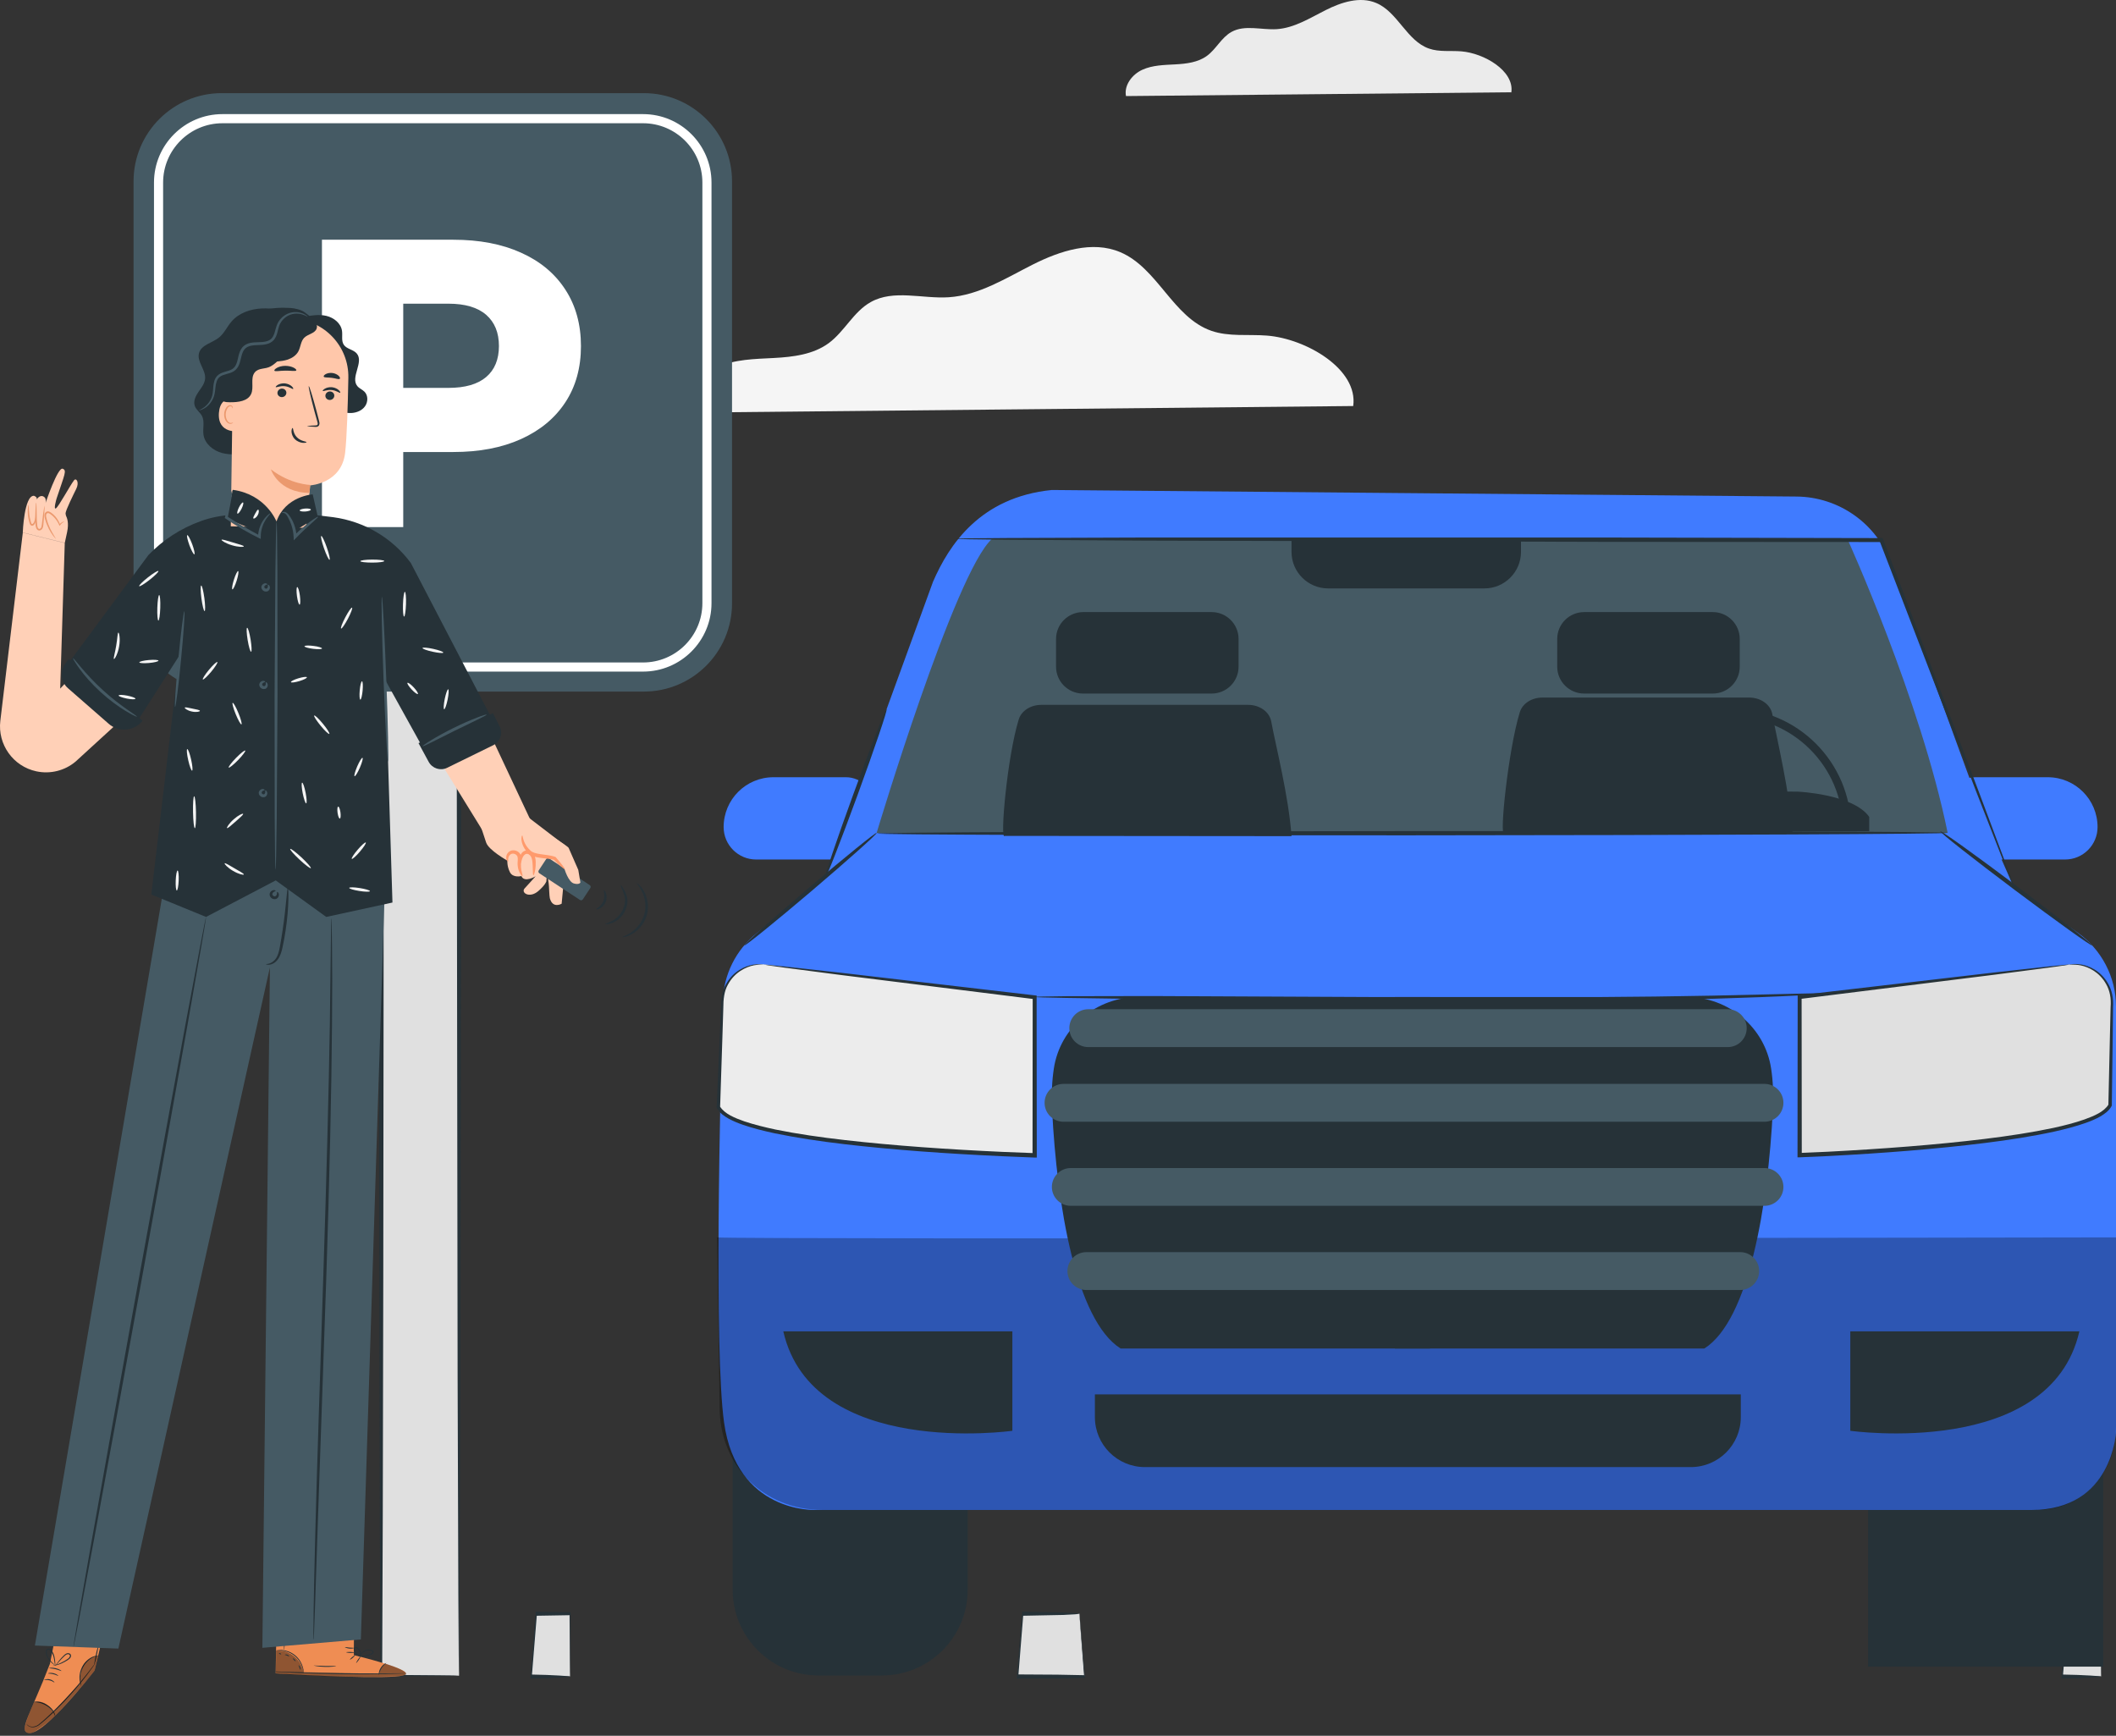 <svg width="345" height="283" viewBox="0 0 345 283" fill="none" xmlns="http://www.w3.org/2000/svg">
<rect x="0" y="0" width="345" height="283" fill="#333333" stroke="none"/>
<path d="M246.417 15.032C246.893 11.536 241.969 8.671 238.263 8.372C236.492 8.228 234.667 8.505 232.985 7.918C229.356 6.657 227.907 1.967 224.377 0.484C221.733 -0.633 218.69 0.362 216.124 1.657C213.557 2.951 211.023 4.566 208.158 4.754C205.668 4.909 202.957 3.991 200.778 5.208C199.151 6.115 198.3 7.985 196.806 9.091C195.345 10.175 193.431 10.397 191.617 10.496C189.802 10.596 187.922 10.618 186.262 11.37C184.602 12.122 183.241 13.881 183.584 15.663L246.417 15.043V15.032Z" fill="#EBEBEB"/>
<path d="M220.633 66.199C221.463 60.181 212.966 55.225 206.582 54.716C203.539 54.472 200.375 54.937 197.487 53.93C191.236 51.751 188.747 43.675 182.639 41.108C178.081 39.183 172.837 40.898 168.411 43.122C163.997 45.346 159.626 48.144 154.681 48.465C150.388 48.742 145.719 47.149 141.968 49.251C139.169 50.811 137.698 54.041 135.12 55.944C132.597 57.802 129.3 58.201 126.169 58.367C123.038 58.532 119.796 58.566 116.942 59.871C114.087 61.177 111.73 64.197 112.317 67.272L220.622 66.199H220.633Z" fill="#F5F5F5"/>
<path d="M92.939 273.323H86.609L87.438 263.089H92.939V273.323Z" fill="#E0E0E0"/>
<path d="M92.939 273.323C92.939 273.323 92.927 273.044 92.923 272.566L92.903 270.496L92.863 263.089L92.939 263.341C91.457 263.368 89.541 263.394 87.438 263.434L87.537 263.182L87.414 264.695C87.163 267.761 86.924 270.708 86.701 273.429L86.605 273.017C88.421 273.044 89.991 273.11 91.114 273.177C91.656 273.217 92.098 273.243 92.441 273.27C92.751 273.296 92.927 273.323 92.935 273.349C92.943 273.376 92.783 273.402 92.484 273.429C92.15 273.455 91.712 273.482 91.182 273.522C90.063 273.588 88.465 273.655 86.605 273.681H86.478L86.51 273.27L87.211 264.536L87.334 263.023L87.354 262.771H87.434C89.537 262.81 91.453 262.837 92.935 262.863H93.014V263.116C93.002 266.328 92.986 268.929 92.971 270.681L92.951 272.686C92.947 273.137 92.939 273.362 92.935 273.349L92.939 273.323Z" fill="#263238"/>
<path d="M342.57 273.323H336.241L337.069 263.089H342.57V273.323Z" fill="#E0E0E0"/>
<path d="M342.57 273.323C342.57 273.323 342.558 273.044 342.554 272.566C342.55 272.009 342.543 271.318 342.535 270.496C342.523 268.624 342.511 266.129 342.495 263.089L342.57 263.341C341.089 263.368 339.173 263.394 337.069 263.434L337.169 263.182C337.129 263.66 337.089 264.177 337.046 264.695C336.795 267.761 336.556 270.708 336.333 273.429L336.237 273.017C338.053 273.044 339.623 273.11 340.746 273.177C341.288 273.217 341.73 273.243 342.072 273.27C342.383 273.296 342.558 273.323 342.566 273.349C342.574 273.376 342.415 273.402 342.116 273.429C341.782 273.455 341.344 273.482 340.814 273.522C339.694 273.588 338.097 273.655 336.237 273.681H336.109L336.141 273.27C336.36 270.549 336.595 267.602 336.842 264.536C336.886 264.018 336.926 263.501 336.966 263.023L336.986 262.771H337.065C339.169 262.81 341.085 262.837 342.566 262.863H342.646V263.116C342.634 266.328 342.618 268.929 342.602 270.681C342.594 271.478 342.586 272.141 342.582 272.686C342.578 273.137 342.57 273.362 342.566 273.349L342.57 273.323Z" fill="#263238"/>
<path d="M175.995 263.089H172.239H170.494H166.738L165.909 273.323H170.494H172.239H176.824L175.995 263.089Z" fill="#E0E0E0"/>
<path d="M175.995 263.089C175.995 263.089 176.023 263.288 176.063 263.739C176.111 264.257 176.166 264.907 176.242 265.717C176.402 267.562 176.617 270.111 176.891 273.283L176.915 273.562H176.828C174.438 273.641 170.801 273.681 166.742 273.681C166.463 273.681 166.184 273.681 165.913 273.681H165.778L165.814 273.243C166.105 269.673 166.383 266.222 166.646 263.009L166.666 262.771H166.742C169.423 262.824 171.733 262.863 173.402 262.903C174.207 262.943 174.856 262.983 175.33 263.009C175.537 263.036 175.7 263.049 175.836 263.063C175.951 263.076 176.007 263.089 176.003 263.102C176.003 263.116 175.935 263.129 175.816 263.142L175.298 263.195C174.828 263.222 174.183 263.262 173.382 263.301C171.721 263.328 169.419 263.381 166.746 263.434L166.842 263.195C166.583 266.421 166.304 269.858 166.017 273.442L165.917 273.004C166.192 273.004 166.467 273.004 166.746 273.004C170.809 273.004 174.446 273.057 176.832 273.124L176.768 273.402C176.529 270.257 176.334 267.721 176.194 265.89C176.135 265.054 176.083 264.377 176.047 263.846C176.015 263.381 175.999 263.116 176.003 263.102L175.995 263.089Z" fill="#263238"/>
<path d="M142.424 140.134H123.276C120.363 140.134 117.984 137.769 117.984 134.843C117.984 130.354 121.619 126.719 126.108 126.719H137.921C140.406 126.719 142.424 128.737 142.424 131.222V140.134Z" fill="#407BFF"/>
<path d="M317.553 140.134H336.702C339.615 140.134 341.993 137.769 341.993 134.843C341.993 130.354 338.359 126.719 333.869 126.719H322.057C319.571 126.719 317.553 128.737 317.553 131.222V140.134Z" fill="#407BFF"/>
<path d="M143.778 221.837H133.454C125.722 221.837 119.454 228.105 119.454 235.837V259.171C119.454 266.903 125.722 273.171 133.454 273.171H143.778C151.51 273.171 157.778 266.903 157.778 259.171V235.837C157.778 228.105 151.51 221.837 143.778 221.837Z" fill="#263238"/>
<path d="M342.902 220.396H304.578V271.73H342.902V220.396Z" fill="#263238"/>
<path d="M123.356 152.172L134.5 143.234L152.125 94.839C154.744 88.813 159.822 81.064 171.488 79.888L292.926 80.957C299.808 81.023 305.941 85.339 308.307 91.806L324.088 135.017L328.417 144.837L338.706 152.026C342.648 154.791 345 159.294 345 164.118V233.436C345 233.436 344.492 246.183 331.237 246.183H132.843C132.843 246.183 120.095 246.691 118.051 231.9C116.434 220.168 117.383 179.536 117.85 163.249C117.971 158.92 119.988 154.871 123.356 152.172Z" fill="#407BFF"/>
<g opacity="0.3">
<path d="M116.901 201.743C118.425 202.117 345 201.743 345 201.743V232.634C345 240.156 339.615 246.182 332.092 246.182H134.126C124.451 246.182 117.222 238.941 117.329 229.2L116.915 201.743H116.901Z" fill="black"/>
</g>
<path d="M124.759 157.25L168.722 162.568V188.342C168.722 188.342 120.069 186.965 117.156 180.498L117.81 163.182C117.944 159.548 121.151 156.809 124.759 157.25Z" fill="#ECECEC"/>
<path d="M124.759 157.25C124.759 157.25 124.077 157.156 122.848 157.397C121.672 157.651 119.788 158.452 118.665 160.563C118.077 161.606 117.931 162.888 117.931 164.345C117.89 165.801 117.837 167.378 117.784 169.061C117.677 172.442 117.543 176.29 117.409 180.512L117.383 180.392C118.131 181.607 119.801 182.276 121.351 182.823C122.955 183.358 124.679 183.785 126.442 184.16C129.997 184.881 133.805 185.429 137.801 185.883C145.778 186.792 154.464 187.393 163.537 187.807C165.274 187.874 166.998 187.941 168.708 188.008L168.347 188.355C168.347 179.189 168.374 170.491 168.374 162.581L168.655 162.902C155.72 161.285 144.749 159.922 136.959 158.947C133.124 158.452 130.09 158.051 127.939 157.771C126.937 157.624 126.135 157.517 125.547 157.437C125.013 157.357 124.732 157.303 124.732 157.29C124.732 157.277 125.013 157.29 125.561 157.343C126.148 157.397 126.95 157.477 127.966 157.584C130.117 157.824 133.164 158.158 136.999 158.586C144.803 159.494 155.773 160.777 168.735 162.287L169.015 162.314V162.594C169.015 170.504 169.029 179.202 169.042 188.368V188.729H168.681C166.971 188.649 165.247 188.582 163.497 188.515C154.41 188.101 145.711 187.486 137.707 186.551C133.712 186.084 129.89 185.509 126.309 184.774C124.518 184.387 122.794 183.959 121.151 183.398C120.336 183.117 119.534 182.783 118.786 182.382C118.051 181.955 117.316 181.474 116.875 180.645L116.848 180.592V180.525C117.035 176.303 117.196 172.468 117.343 169.075C117.423 167.391 117.49 165.814 117.556 164.358C117.556 162.928 117.743 161.499 118.385 160.443C119.587 158.252 121.578 157.49 122.794 157.276C124.064 157.089 124.732 157.276 124.732 157.276L124.759 157.25Z" fill="#263238"/>
<path d="M337.397 157.25L293.434 162.567V188.341C293.434 188.341 341.138 186.658 344.051 180.191L344.345 163.195C344.212 159.561 341.005 156.822 337.397 157.263V157.25Z" fill="#E0E0E0"/>
<path d="M337.397 157.25C337.397 157.25 338.052 157.063 339.308 157.25C340.51 157.45 342.475 158.198 343.704 160.349C344.319 161.378 344.626 162.795 344.519 164.211C344.506 165.654 344.492 167.204 344.466 168.874C344.425 172.228 344.372 176.022 344.319 180.204V180.271L344.292 180.311C343.864 181.126 343.129 181.621 342.408 182.048C341.673 182.462 340.884 182.783 340.069 183.077C338.439 183.652 336.729 184.093 334.951 184.493C331.397 185.268 327.602 185.856 323.633 186.351C315.696 187.339 307.037 188.021 298.004 188.488C296.467 188.555 294.944 188.622 293.434 188.689H293.073V188.341C293.073 179.189 293.1 170.491 293.1 162.567V162.287L293.381 162.26C306.316 160.75 317.3 159.468 325.103 158.559C328.938 158.131 331.998 157.797 334.15 157.557C335.165 157.45 335.954 157.37 336.555 157.316C337.103 157.263 337.383 157.25 337.383 157.263C337.383 157.276 337.103 157.33 336.568 157.41C335.98 157.49 335.192 157.61 334.176 157.744C332.038 158.025 328.978 158.425 325.157 158.92C317.366 159.895 306.396 161.258 293.461 162.875L293.741 162.554C293.741 170.477 293.755 179.176 293.768 188.328L293.407 187.981C294.917 187.914 296.441 187.847 297.964 187.78C306.984 187.313 315.629 186.658 323.54 185.696C327.495 185.215 331.277 184.64 334.804 183.892C336.568 183.505 338.265 183.077 339.855 182.516C341.392 181.955 343.049 181.287 343.784 180.071L343.757 180.178C343.851 175.996 343.931 172.214 344.011 168.861C344.051 167.19 344.091 165.641 344.118 164.198C344.238 162.755 343.985 161.499 343.41 160.483C342.287 158.425 340.417 157.637 339.254 157.397C338.038 157.169 337.37 157.303 337.37 157.25H337.397Z" fill="#263238"/>
<path d="M185.598 162.554C178.77 162.554 172.837 167.471 171.822 174.219C171.528 176.143 171.407 178.374 171.541 180.966C172.316 196.372 175.389 215.238 182.712 219.861H233.169V162.554H185.598Z" fill="#263238"/>
<path d="M274.994 162.554C281.822 162.554 287.755 167.471 288.771 174.219C289.065 176.143 289.185 178.374 289.051 180.966C288.276 196.372 285.203 215.238 277.88 219.861H227.423V162.554H274.994Z" fill="#263238"/>
<path d="M287.688 182.89H173.398C171.701 182.89 170.312 181.514 170.312 179.804C170.312 178.107 171.688 176.717 173.398 176.717H287.688C289.385 176.717 290.775 178.093 290.775 179.804C290.775 181.501 289.399 182.89 287.688 182.89Z" fill="#455A64"/>
<path d="M281.702 170.718H177.434C175.737 170.718 174.347 169.342 174.347 167.631C174.347 165.934 175.724 164.545 177.434 164.545H281.702C283.399 164.545 284.789 165.921 284.789 167.631C284.789 169.328 283.412 170.718 281.702 170.718Z" fill="#455A64"/>
<path d="M287.688 190.439H174.588C172.883 190.439 171.501 191.818 171.501 193.519C171.501 195.22 172.883 196.599 174.588 196.599H287.688C289.393 196.599 290.775 195.22 290.775 193.519C290.775 191.818 289.393 190.439 287.688 190.439Z" fill="#455A64"/>
<path d="M283.746 210.321H177.127C175.43 210.321 174.04 208.945 174.04 207.235C174.04 205.538 175.416 204.148 177.127 204.148H283.733C285.43 204.148 286.82 205.525 286.82 207.235C286.82 208.932 285.443 210.321 283.733 210.321H283.746Z" fill="#455A64"/>
<path d="M142.932 135.792C142.932 135.792 155.68 93.249 161.746 87.851H301.198C301.198 87.851 313.171 114.186 317.553 135.792H142.932Z" fill="#455A64"/>
<path d="M178.516 227.344V231.045C178.516 235.548 182.164 239.195 186.667 239.195H275.675C280.178 239.195 283.826 235.548 283.826 231.045V227.344H178.516Z" fill="#263238"/>
<path d="M301.679 217.069V233.276C301.679 233.276 334.257 237.872 339.027 217.069H301.679Z" fill="#263238"/>
<path d="M165.06 217.069V233.276C165.06 233.276 132.482 237.872 127.712 217.069H165.06Z" fill="#263238"/>
<path d="M328.43 144.838C328.43 144.838 328.377 144.757 328.31 144.584C328.23 144.383 328.123 144.129 327.99 143.795C327.696 143.06 327.295 142.045 326.76 140.736C325.691 138.01 324.168 134.082 322.23 129.125C318.368 119.117 312.917 104.941 306.449 88.172L306.743 88.373C293.18 88.373 277.827 88.359 261.618 88.346C232.381 88.266 205.909 88.199 186.721 88.145C177.167 88.092 169.416 88.038 164.018 87.999L157.844 87.918C157.163 87.905 156.628 87.892 156.241 87.878C155.88 87.878 155.693 87.852 155.693 87.838C155.693 87.825 155.88 87.811 156.241 87.798C156.642 87.798 157.163 87.785 157.844 87.771C159.288 87.758 161.359 87.745 164.018 87.718C169.416 87.704 177.153 87.678 186.721 87.638C205.923 87.638 232.381 87.638 261.618 87.638C277.827 87.678 293.18 87.704 306.743 87.731H306.957L307.037 87.932C313.411 104.74 318.783 118.943 322.591 128.978C324.448 133.961 325.932 137.903 326.961 140.642C327.442 141.965 327.829 143.007 328.096 143.742C328.217 144.076 328.297 144.33 328.377 144.544C328.43 144.731 328.457 144.824 328.457 144.824L328.43 144.838Z" fill="#263238"/>
<path d="M317.553 135.792C317.553 135.979 278.455 136.166 230.243 136.193C182.017 136.219 142.918 136.099 142.918 135.899C142.918 135.712 182.004 135.525 230.243 135.498C278.455 135.471 317.553 135.591 317.553 135.792Z" fill="#263238"/>
<path d="M316.364 135.538C316.484 135.391 322.11 139.426 328.938 144.556C335.766 149.687 341.218 153.976 341.098 154.137C340.978 154.284 335.352 150.248 328.511 145.118C321.682 139.987 316.23 135.698 316.351 135.538H316.364Z" fill="#263238"/>
<path d="M142.932 135.791C143.052 135.938 138.322 140.16 132.375 145.224C126.416 150.288 121.485 154.283 121.365 154.136C121.244 153.989 125.975 149.767 131.934 144.703C137.894 139.639 142.825 135.644 142.945 135.791H142.932Z" fill="#263238"/>
<path d="M144.549 115.642C144.736 115.709 142.624 121.935 139.845 129.551C137.066 137.167 134.674 143.287 134.487 143.233C134.3 143.166 136.411 136.94 139.19 129.324C141.97 121.708 144.362 115.589 144.535 115.655L144.549 115.642Z" fill="#263238"/>
<path d="M298.325 161.966C298.325 161.966 298.218 161.993 297.991 162.02C297.723 162.033 297.403 162.06 297.015 162.087C296.093 162.14 294.837 162.207 293.247 162.3C289.973 162.474 285.229 162.661 279.363 162.835C267.631 163.196 251.422 163.383 233.53 163.316C215.624 163.262 199.429 163.049 187.696 162.902C181.87 162.821 177.153 162.755 173.813 162.701C172.222 162.661 170.953 162.634 170.031 162.621C169.63 162.608 169.309 162.594 169.055 162.581C168.828 162.581 168.721 162.554 168.721 162.541C168.721 162.528 168.828 162.514 169.055 162.501L170.044 162.474C170.966 162.474 172.222 162.447 173.826 162.421C177.167 162.421 181.897 162.407 187.723 162.394C199.509 162.447 215.677 162.514 233.556 162.608C251.449 162.674 267.644 162.568 279.377 162.327C285.189 162.194 289.92 162.087 293.26 162.006C294.85 161.966 296.12 161.94 297.042 161.926C297.443 161.926 297.763 161.926 298.031 161.926C298.258 161.926 298.365 161.926 298.365 161.953L298.325 161.966Z" fill="#263238"/>
<path d="M210.573 87.851H247.988V89.975C247.988 93.262 245.315 95.935 242.028 95.935H216.533C213.245 95.935 210.573 93.262 210.573 89.975V87.851Z" fill="#263238"/>
<path d="M301.799 135.044H300.463C300.463 125.009 292.298 116.845 282.263 116.845C272.228 116.845 264.077 125.009 264.077 135.044H262.74C262.74 124.274 271.506 115.509 282.263 115.509C293.02 115.509 301.799 124.274 301.799 135.044Z" fill="#263238"/>
<path d="M256.834 134.295C256.834 134.295 259.533 129.285 267.377 129.071C274.66 128.871 293.14 129.071 293.14 129.071C293.14 129.071 302.16 129.472 304.765 133.186V135.538H256.821V134.282L256.834 134.295Z" fill="#263238"/>
<path d="M163.817 136.286C162.989 137.168 164.218 123.352 166.102 117.286C166.543 115.883 168.04 114.921 169.764 114.921H203.517C205.375 114.921 206.965 116.057 207.259 117.593C208.034 121.762 210.105 129.779 210.573 136.326L163.817 136.286Z" fill="#263238"/>
<path d="M197.558 99.796H176.565C174.145 99.796 172.182 101.758 172.182 104.178V108.695C172.182 111.115 174.145 113.077 176.565 113.077H197.558C199.978 113.077 201.941 111.115 201.941 108.695V104.178C201.941 101.758 199.978 99.796 197.558 99.796Z" fill="#263238"/>
<path d="M245.249 135.792C244.42 136.674 245.917 122.163 247.801 116.097C248.242 114.694 249.738 113.732 251.462 113.732H285.216C287.073 113.732 288.664 114.868 288.958 116.405C289.733 120.573 291.804 129.232 292.271 135.792H245.249Z" fill="#263238"/>
<path d="M279.27 99.796H258.277C255.857 99.796 253.894 101.758 253.894 104.178V108.695C253.894 111.115 255.857 113.077 258.277 113.077H279.27C281.69 113.077 283.653 111.115 283.653 108.695V104.178C283.653 101.758 281.69 99.796 279.27 99.796Z" fill="#263238"/>
<path d="M74.848 105.006H62.19V273.214H74.848V105.006Z" fill="#E0E0E0"/>
<path d="M74.848 273.215C74.848 273.215 74.833 272.901 74.818 272.334C74.818 271.737 74.803 270.886 74.788 269.796C74.788 267.542 74.759 264.273 74.729 260.063C74.699 251.614 74.669 239.388 74.61 224.251C74.565 193.977 74.506 151.985 74.446 104.992L74.833 105.38C70.817 105.38 66.518 105.38 62.175 105.38L62.562 104.992C62.562 181.736 62.457 247.3 62.309 273.2L62.175 273.065C66.295 273.095 69.434 273.125 71.576 273.14L74 273.17C74.55 273.17 74.833 273.2 74.833 273.2C74.833 273.2 74.58 273.215 74.045 273.229C73.48 273.229 72.691 273.244 71.65 273.259C69.493 273.274 66.31 273.304 62.16 273.334H62.026V273.2C61.877 247.285 61.773 181.721 61.773 104.992V104.604H62.175C66.503 104.604 70.802 104.604 74.833 104.604H75.22V104.992C75.16 152.089 75.101 194.186 75.056 224.535C75.012 239.642 74.967 251.823 74.937 260.257C74.907 264.422 74.893 267.661 74.878 269.901C74.878 270.975 74.863 271.796 74.848 272.394C74.848 272.946 74.818 273.215 74.818 273.215H74.848Z" fill="#263238"/>
<path d="M104.969 15.185H36.159C28.215 15.185 21.775 21.624 21.775 29.568V98.372C21.775 106.315 28.215 112.754 36.159 112.754H104.969C112.913 112.754 119.353 106.315 119.353 98.372V29.568C119.353 21.624 112.913 15.185 104.969 15.185Z" fill="#455A64"/>
<path d="M104.85 109.497H36.263C30.105 109.497 25.107 104.485 25.107 98.342V29.761C25.107 23.604 30.12 18.606 36.263 18.606H104.85C111.008 18.606 116.006 23.619 116.006 29.761V98.342C116.006 104.5 110.994 109.497 104.85 109.497ZM36.263 20.094C30.938 20.094 26.595 24.437 26.595 29.761V98.342C26.595 103.667 30.938 108.01 36.263 108.01H104.85C110.19 108.01 114.519 103.667 114.519 98.342V29.761C114.519 24.422 110.175 20.094 104.85 20.094H36.263Z" fill="white"/>
<path d="M84.948 41.198C88.072 42.596 90.481 44.604 92.177 47.222C93.873 49.825 94.721 52.904 94.721 56.429C94.721 59.954 93.873 63.018 92.177 65.591C90.481 68.179 88.072 70.172 84.948 71.585C81.824 72.998 78.15 73.697 73.911 73.697H65.745V85.937H52.492V39.086H73.911C78.15 39.086 81.824 39.785 84.948 41.198ZM79.266 61.471C80.649 60.296 81.348 58.6 81.348 56.414C81.348 54.227 80.649 52.532 79.266 51.327C77.882 50.122 75.83 49.513 73.108 49.513H65.745V63.241H73.108C75.83 63.241 77.882 62.646 79.266 61.471Z" fill="white"/>
<path d="M86.604 133.942L80.543 121.025L72.071 124.696L79.63 136.948L86.604 133.942Z" fill="#FFD0B7"/>
<path d="M85.98 133.136L92.129 137.843C92.472 138.118 92.224 140.415 92.224 140.415L91.571 147.345C91.571 147.345 90.111 148.202 89.647 146.445C89.553 146.084 89.526 144.465 89.47 144.112C89.241 142.765 89.258 141.627 89.258 141.627L89.076 143.708C89.076 143.708 88.931 144.269 87.767 145.279C86.33 146.521 84.868 145.547 85.551 144.83C86.229 144.105 87.33 142.865 87.33 142.865C87.33 142.865 85.491 143.991 85.007 142.833C85.007 142.833 83.64 143.184 83.143 142.208C82.646 141.232 82.721 140.316 82.721 140.316C82.721 140.316 79.661 138.608 79.26 137.363C78.865 136.126 78.138 133.967 78.138 133.967L85.992 133.138L85.98 133.136Z" fill="#FFD0B7"/>
<path d="M89.532 139.96L96.149 144.303C96.308 144.408 96.353 144.622 96.248 144.781L95.033 146.626C94.928 146.785 94.714 146.83 94.555 146.725L87.938 142.382C87.778 142.277 87.734 142.063 87.839 141.904L89.054 140.059C89.159 139.9 89.373 139.856 89.532 139.96Z" fill="#455A64"/>
<path d="M94.284 141.823C94.284 141.823 92.878 138.59 92.715 138.241C92.557 137.9 88.157 135.171 88.157 135.171C88.157 135.171 84.174 137.437 84.066 138.137C83.963 138.843 86.798 140.189 90.196 139.888L92.037 141.676C92.037 141.676 92.656 143.786 93.561 144.041C94.466 144.295 94.631 143.883 94.631 143.883L94.282 141.803L94.284 141.823Z" fill="#FFD0B7"/>
<path d="M85.137 136.234C85.069 136.213 84.871 136.809 85.203 137.698C85.359 138.137 85.652 138.618 86.083 139.062C86.552 139.58 87.294 139.735 87.948 139.839C88.856 139.982 89.723 140.012 90.336 140.186L90.239 140.12C91.254 141.125 91.976 141.748 92.058 141.673C92.139 141.599 91.557 140.841 90.62 139.773L90.59 139.727L90.522 139.706C89.779 139.433 88.928 139.393 88.052 139.25C87.406 139.142 86.815 139.018 86.475 138.665C86.073 138.299 85.785 137.891 85.6 137.525C85.217 136.789 85.243 136.23 85.152 136.224L85.137 136.234Z" fill="#FF9A6C"/>
<path d="M85.188 142.845C85.264 142.795 85.114 142.449 85.004 141.881C84.959 141.596 84.919 141.254 84.938 140.884C84.934 140.528 85.115 140.074 84.937 139.486C84.724 138.877 84.12 138.6 83.62 138.634C83.083 138.66 82.706 139.079 82.604 139.406C82.378 140.139 82.805 140.511 82.846 140.44C82.919 140.403 82.742 140.032 82.996 139.573C83.122 139.35 83.35 139.168 83.638 139.175C83.927 139.17 84.278 139.375 84.374 139.67C84.484 139.988 84.376 140.438 84.389 140.874C84.402 141.31 84.487 141.688 84.599 141.994C84.825 142.605 85.127 142.885 85.188 142.845Z" fill="#FF9A6C"/>
<path d="M86.956 142.709C87.031 142.724 87.184 142.343 87.281 141.694C87.33 141.37 87.359 140.982 87.346 140.546C87.33 140.123 87.293 139.551 86.879 139.084C86.678 138.858 86.41 138.698 86.098 138.652C85.785 138.607 85.467 138.717 85.261 138.884C84.847 139.231 84.736 139.693 84.687 140.018C84.628 140.675 84.617 141.04 84.682 141.073C84.772 141.111 84.95 140.702 85.102 140.104C85.189 139.821 85.335 139.497 85.597 139.315C85.838 139.136 86.18 139.194 86.442 139.478C86.694 139.748 86.768 140.176 86.809 140.572C86.848 140.98 86.862 141.351 86.868 141.66C86.887 142.288 86.883 142.68 86.971 142.699L86.956 142.709Z" fill="#FF9A6C"/>
<path d="M97.202 148.245C97.214 148.298 97.452 148.297 97.784 148.133C98.117 147.97 98.532 147.614 98.754 147.069C98.976 146.524 98.924 145.973 98.8 145.631C98.679 145.28 98.504 145.117 98.46 145.146C98.349 145.188 98.736 146.004 98.362 146.918C97.993 147.828 97.144 148.144 97.191 148.252L97.202 148.245Z" fill="#263238"/>
<path d="M98.683 150.654C98.683 150.7 99.183 150.735 99.912 150.435C100.629 150.152 101.57 149.421 102.014 148.285C102.247 147.733 102.35 147.135 102.289 146.606C102.228 146.076 102.047 145.633 101.871 145.294C101.501 144.621 101.24 144.245 101.199 144.264C101.137 144.289 101.314 144.735 101.604 145.415C101.736 145.759 101.873 146.17 101.9 146.636C101.928 147.103 101.83 147.613 101.621 148.119C101.217 149.152 100.418 149.828 99.779 150.16C99.137 150.511 98.666 150.58 98.68 150.648L98.683 150.654Z" fill="#263238"/>
<path d="M101.478 152.796C101.483 152.839 102.144 152.8 103.048 152.286C103.94 151.787 105.051 150.716 105.478 149.152C105.897 147.586 105.47 146.096 104.946 145.223C104.422 144.327 103.864 143.968 103.839 144C103.787 144.05 104.251 144.477 104.675 145.362C105.108 146.225 105.441 147.608 105.059 149.041C104.669 150.473 103.684 151.501 102.877 152.036C102.063 152.583 101.447 152.724 101.464 152.798L101.478 152.796Z" fill="#263238"/>
<path d="M16.633 267.292L15.431 272.343C15.431 272.343 7.169 283.081 4.626 282.549C2.959 282.204 5.008 279.408 8.147 271.253L8.808 267.888L16.633 267.292Z" fill="#EF8D53"/>
<path d="M4.282 280.974C4.282 280.974 4.282 281.03 4.347 281.124C4.403 281.217 4.505 281.347 4.691 281.45C4.868 281.552 5.129 281.627 5.427 281.608C5.725 281.59 6.051 281.468 6.359 281.263C7.532 280.369 8.976 278.98 10.522 277.377C12.059 275.764 13.335 274.208 14.211 273.052C14.649 272.474 14.993 271.989 15.226 271.663C15.319 271.523 15.403 271.402 15.487 271.272C15.543 271.178 15.571 271.132 15.571 271.132C15.571 271.132 15.533 271.169 15.459 271.253L15.17 271.626C14.863 272.027 14.509 272.474 14.118 272.987C13.214 274.124 11.929 275.671 10.401 277.274C8.864 278.868 7.421 280.275 6.294 281.17C5.707 281.599 5.064 281.59 4.719 281.394C4.356 281.207 4.291 280.956 4.282 280.974Z" fill="#263238"/>
<path d="M5.455 277.526C5.455 277.526 5.716 277.498 6.126 277.563C6.526 277.619 7.076 277.796 7.616 278.122C8.156 278.448 8.538 278.877 8.734 279.241C8.93 279.604 8.985 279.856 9.013 279.846C9.032 279.846 9.013 279.576 8.836 279.185C8.669 278.793 8.268 278.318 7.7 277.982C7.151 277.637 6.564 277.47 6.145 277.442C5.716 277.414 5.455 277.507 5.465 277.526H5.455Z" fill="#263238"/>
<path d="M13.27 275.009C13.27 275.009 13.186 274.645 13.121 274.058C13.046 273.48 13.121 272.641 13.54 271.84C13.941 271.038 14.602 270.498 15.114 270.246C15.636 269.985 16.018 269.948 16.009 269.92C16.009 269.91 15.915 269.91 15.748 269.929C15.58 269.957 15.338 270.013 15.068 270.134C14.518 270.376 13.82 270.926 13.391 271.756C12.963 272.585 12.898 273.471 13.009 274.058C13.056 274.356 13.121 274.589 13.177 274.748C13.233 274.906 13.27 274.99 13.279 274.99L13.27 275.009Z" fill="#263238"/>
<path d="M16.102 268.149C16.102 268.149 15.794 268.839 15.645 269.733C15.496 270.628 15.329 271.337 15.366 271.355C15.412 271.374 15.655 270.665 15.804 269.771C15.962 268.876 16.139 268.168 16.102 268.158V268.149Z" fill="#263238"/>
<path d="M7.998 271.97C7.998 272.017 8.473 272.008 9.023 272.138C9.572 272.259 9.991 272.483 10.019 272.436C10.047 272.399 9.647 272.11 9.06 271.98C8.473 271.84 7.989 271.933 7.998 271.98V271.97Z" fill="#263238"/>
<path d="M7.83 272.837C7.83 272.884 8.231 272.837 8.687 272.959C9.144 273.061 9.479 273.275 9.507 273.238C9.535 273.21 9.228 272.921 8.725 272.8C8.231 272.679 7.821 272.8 7.83 272.837Z" fill="#263238"/>
<path d="M7.169 273.928C7.169 273.928 7.579 273.844 8.063 273.956C8.548 274.058 8.846 274.347 8.883 274.31C8.92 274.291 8.641 273.919 8.101 273.797C7.57 273.676 7.15 273.891 7.178 273.928H7.169Z" fill="#263238"/>
<path d="M8.566 271.607C8.566 271.607 8.669 271.607 8.846 271.579C9.023 271.542 9.274 271.486 9.582 271.383C9.889 271.281 10.243 271.132 10.606 270.927C10.792 270.824 10.979 270.703 11.174 270.572C11.351 270.433 11.584 270.256 11.584 269.939C11.566 269.603 11.193 269.473 10.951 269.547C10.699 269.612 10.522 269.79 10.373 269.929C10.075 270.228 9.814 270.507 9.619 270.759C9.414 271.011 9.265 271.216 9.162 271.365C9.06 271.514 9.013 271.598 9.023 271.607C9.041 271.626 9.283 271.309 9.703 270.833C9.917 270.6 10.178 270.321 10.476 270.041C10.625 269.901 10.783 269.752 10.979 269.706C11.165 269.659 11.407 269.762 11.407 269.957C11.407 270.144 11.23 270.33 11.062 270.451C10.876 270.582 10.69 270.703 10.513 270.805C10.15 271.011 9.814 271.169 9.516 271.29C8.93 271.523 8.538 271.598 8.548 271.626L8.566 271.607Z" fill="#263238"/>
<path d="M9.004 271.504C9.004 271.504 9.023 271.411 9.013 271.253C9.013 271.094 8.995 270.852 8.957 270.563C8.92 270.274 8.855 269.929 8.697 269.566C8.613 269.388 8.52 269.202 8.371 269.034C8.24 268.885 7.979 268.68 7.709 268.829C7.458 268.988 7.458 269.286 7.476 269.491C7.514 269.705 7.579 269.901 7.653 270.087C7.812 270.451 8.045 270.721 8.24 270.936C8.445 271.15 8.631 271.29 8.762 271.383C8.892 271.476 8.976 271.514 8.985 271.514C9.004 271.495 8.706 271.29 8.324 270.861C8.138 270.647 7.933 270.376 7.784 270.032C7.709 269.864 7.653 269.668 7.626 269.482C7.598 269.295 7.626 269.062 7.775 268.988C7.924 268.904 8.11 269.016 8.24 269.165C8.371 269.305 8.464 269.482 8.548 269.649C8.706 269.985 8.781 270.321 8.827 270.6C8.92 271.169 8.957 271.523 8.985 271.523L9.004 271.504Z" fill="#263238"/>
<g opacity="0.4">
<path d="M15.431 272.353L16.009 269.92C16.009 269.92 13.987 270.293 13.456 271.812C12.935 273.331 13.065 274.403 13.065 274.403L8.669 279.147C8.669 279.147 7.56 276.985 5.567 277.507C5.567 277.507 3.993 280.965 4.04 281.832C4.095 282.782 5.092 282.596 5.455 282.428C5.614 282.354 7.514 281.263 9.395 279.315C11.724 276.892 14.304 273.825 15.431 272.343V272.353Z" fill="black"/>
</g>
<path d="M57.691 269.845L57.728 263.107L45.107 262.958L44.948 272.819L45.731 272.875C49.215 273.108 63.438 273.825 65.775 273.154C68.383 272.399 57.691 269.855 57.691 269.855V269.845Z" fill="#EF8D53"/>
<g opacity="0.4">
<path d="M49.531 272.772C49.363 271.719 48.786 270.731 47.957 270.06C47.119 269.389 46.085 269.034 45.023 269.109L44.976 272.641L49.54 272.781L49.531 272.772Z" fill="black"/>
</g>
<g opacity="0.4">
<path d="M62.916 271.281C62.916 271.281 66.66 272.409 66.185 273.024C65.71 273.639 51.301 273.452 44.958 272.819L44.986 272.539L61.789 272.893C61.789 272.893 62.189 271.299 62.925 271.281H62.916Z" fill="black"/>
</g>
<path d="M44.781 272.521C44.781 272.521 44.855 272.539 44.995 272.548C45.181 272.558 45.386 272.576 45.619 272.595C46.243 272.632 47.007 272.67 47.91 272.726C49.848 272.819 52.521 272.912 55.483 272.959C58.445 272.996 61.118 272.977 63.056 272.931C63.959 272.903 64.723 272.884 65.347 272.865C65.58 272.856 65.785 272.847 65.971 272.837C66.111 272.837 66.185 272.819 66.185 272.819C66.185 272.819 66.111 272.819 65.971 272.809C65.785 272.809 65.58 272.809 65.347 272.809C64.723 272.809 63.959 272.819 63.056 272.828C61.118 272.847 58.445 272.847 55.483 272.809C52.53 272.772 49.857 272.688 47.92 272.623C47.016 272.595 46.252 272.567 45.628 272.539C45.395 272.539 45.191 272.53 45.004 272.521C44.865 272.521 44.79 272.521 44.79 272.521H44.781Z" fill="#263238"/>
<path d="M61.77 273.089C61.77 273.089 61.863 272.549 62.208 271.999C62.553 271.439 63.028 271.169 63 271.132C63 271.094 62.45 271.327 62.078 271.915C61.705 272.502 61.724 273.098 61.761 273.089H61.77Z" fill="#263238"/>
<path d="M58.072 271.15C58.072 271.15 58.287 270.955 58.473 270.675C58.659 270.386 58.78 270.135 58.752 270.116C58.715 270.097 58.538 270.312 58.352 270.591C58.166 270.88 58.044 271.132 58.072 271.15Z" fill="#263238"/>
<path d="M57.057 270.6C57.057 270.6 57.29 270.498 57.504 270.311C57.728 270.116 57.877 269.939 57.849 269.901C57.821 269.873 57.616 270.004 57.402 270.19C57.178 270.386 57.029 270.563 57.057 270.6Z" fill="#263238"/>
<path d="M56.433 269.398C56.433 269.398 56.722 269.482 57.094 269.491C57.458 269.491 57.756 269.473 57.756 269.426C57.756 269.38 57.467 269.342 57.094 269.333C56.731 269.333 56.433 269.352 56.433 269.398Z" fill="#263238"/>
<path d="M56.219 268.559C56.219 268.559 56.526 268.745 56.955 268.783C57.383 268.82 57.718 268.727 57.718 268.69C57.718 268.643 57.374 268.662 56.973 268.624C56.563 268.587 56.237 268.512 56.228 268.55L56.219 268.559Z" fill="#263238"/>
<path d="M58.52 270.06C58.52 270.06 58.827 270.116 59.33 270.06C59.581 270.032 59.88 269.976 60.196 269.883C60.355 269.827 60.522 269.789 60.69 269.687C60.774 269.631 60.858 269.556 60.895 269.435C60.932 269.314 60.867 269.174 60.774 269.109C60.001 268.699 59.218 269.128 58.929 269.519C58.771 269.724 58.697 269.92 58.659 270.06C58.622 270.199 58.622 270.274 58.631 270.274C58.659 270.283 58.687 269.957 59.013 269.584C59.172 269.407 59.404 269.23 59.712 269.146C60.001 269.062 60.41 269.044 60.681 269.221C60.811 269.314 60.755 269.472 60.615 269.556C60.485 269.64 60.308 269.687 60.159 269.743C59.852 269.845 59.563 269.91 59.321 269.948C58.836 270.032 58.529 270.022 58.529 270.05L58.52 270.06Z" fill="#263238"/>
<path d="M58.724 270.097C58.724 270.097 58.855 269.901 58.827 269.538C58.808 269.361 58.743 269.146 58.613 268.941C58.473 268.764 58.287 268.512 57.942 268.522C57.756 268.54 57.663 268.755 57.691 268.895C57.7 269.034 57.765 269.156 57.821 269.258C57.942 269.463 58.072 269.631 58.194 269.752C58.445 270.004 58.641 270.097 58.65 270.088C58.669 270.069 58.492 269.938 58.268 269.677C58.156 269.547 58.044 269.379 57.933 269.184C57.821 269.006 57.756 268.699 57.951 268.671C58.156 268.652 58.361 268.857 58.482 269.025C58.603 269.202 58.678 269.389 58.706 269.556C58.762 269.892 58.687 270.097 58.706 270.106L58.724 270.097Z" fill="#263238"/>
<path d="M45.079 269.072C45.079 269.072 45.442 269.044 46.01 269.118C46.578 269.193 47.361 269.426 48.032 269.985C48.712 270.535 49.103 271.262 49.28 271.803C49.466 272.343 49.475 272.707 49.503 272.707C49.503 272.707 49.522 272.614 49.503 272.455C49.494 272.287 49.457 272.054 49.373 271.775C49.214 271.215 48.823 270.451 48.115 269.873C47.407 269.295 46.588 269.062 46.01 269.016C45.721 268.988 45.479 269.006 45.312 269.016C45.153 269.034 45.06 269.062 45.06 269.072H45.079Z" fill="#263238"/>
<path d="M46.457 263.833C46.457 263.833 46.355 264.989 46.318 266.425C46.28 267.86 46.29 269.016 46.327 269.025C46.373 269.025 46.429 267.869 46.467 266.434C46.504 264.999 46.495 263.843 46.457 263.843V263.833Z" fill="#263238"/>
<path d="M51.133 271.561C51.133 271.561 51.944 271.747 52.968 271.766C53.993 271.794 54.822 271.682 54.812 271.644C54.812 271.598 53.983 271.644 52.968 271.617C51.953 271.598 51.133 271.523 51.124 271.561H51.133Z" fill="#263238"/>
<path d="M48.665 271.523C48.665 271.523 48.73 271.7 48.814 271.887C48.898 272.073 48.935 272.241 48.982 272.241C49.019 272.241 49.047 272.045 48.954 271.822C48.861 271.598 48.693 271.486 48.665 271.514V271.523Z" fill="#263238"/>
<path d="M47.743 270.358C47.743 270.358 47.789 270.516 47.92 270.656C48.05 270.787 48.181 270.871 48.208 270.843C48.236 270.815 48.162 270.684 48.031 270.544C47.901 270.414 47.771 270.33 47.743 270.358Z" fill="#263238"/>
<path d="M46.42 269.808C46.42 269.808 46.597 269.855 46.783 269.92C46.97 269.985 47.1 270.088 47.137 270.06C47.175 270.041 47.072 269.855 46.839 269.78C46.606 269.696 46.42 269.78 46.429 269.817L46.42 269.808Z" fill="#263238"/>
<path d="M45.47 269.547C45.47 269.547 45.526 269.65 45.628 269.696C45.731 269.743 45.833 269.743 45.843 269.696C45.861 269.659 45.787 269.594 45.684 269.547C45.582 269.501 45.479 269.501 45.47 269.547Z" fill="#263238"/>
<path d="M5.688 268.289L28.173 135.992L62.851 141.277L58.836 267.292L42.778 268.662L44.008 157.728L19.297 268.783L5.688 268.289Z" fill="#455A64"/>
<path d="M24.671 145.853L29.272 106.837L22.314 117.714L11.193 108.086L24.196 90.498C26.59 88.019 29.393 86.183 32.737 84.962C34.367 84.375 36.09 84.02 38.093 83.936C42.406 85.269 46.718 85.269 51.031 83.936C51.757 84.03 52.884 84.123 54.365 84.328C59.404 85.018 63.959 87.702 66.986 91.794L80.371 117.509L68.905 121.853L62.86 110.948L63.987 147.149L53.192 149.498L44.958 143.542L33.594 149.498L24.671 145.844V145.853Z" fill="#263238"/>
<path d="M62.264 97.293C62.143 97.293 62.264 103.323 62.534 110.743C62.813 118.171 63.139 124.183 63.261 124.174C63.382 124.174 63.261 118.153 62.981 110.724C62.702 103.305 62.376 97.293 62.255 97.293H62.264Z" fill="#455A64"/>
<path d="M30.055 99.67C29.933 99.661 29.486 103.137 29.077 107.443C28.657 111.749 28.425 115.254 28.546 115.263C28.667 115.273 29.114 111.796 29.524 107.49C29.943 103.184 30.176 99.679 30.055 99.67Z" fill="#455A64"/>
<path d="M48.115 51.035C46.327 50.625 44.52 50.205 42.694 50.289C40.869 50.373 38.987 51.007 37.776 52.386C37.031 53.234 36.575 54.344 35.69 55.043C34.591 55.919 32.821 56.208 32.448 57.569C32.066 58.967 33.547 60.272 33.445 61.707C33.389 62.527 32.83 63.217 32.355 63.897C31.89 64.578 31.48 65.435 31.768 66.209C32.001 66.833 32.625 67.234 32.933 67.821C33.408 68.735 33.026 69.853 33.175 70.869C33.389 72.36 34.758 73.479 36.221 73.861C37.674 74.243 39.22 74.057 40.71 73.861" fill="#263238"/>
<path d="M49.494 51.678C50.723 51.435 51.99 51.212 53.21 51.501C54.43 51.79 55.585 52.703 55.762 53.943C55.874 54.707 55.623 55.564 56.051 56.208C56.535 56.925 57.625 56.981 58.175 57.643C59.367 59.069 57.076 61.53 58.268 62.956C58.585 63.338 59.097 63.524 59.442 63.878C60.038 64.494 60.01 65.547 59.516 66.237C59.022 66.936 58.156 67.29 57.299 67.336C56.442 67.383 55.604 67.15 54.803 66.852C52.102 65.854 49.615 64.018 48.32 61.436C47.035 58.855 47.156 55.49 49.019 53.3" fill="#263238"/>
<path d="M37.972 61.278L37.627 85.81L49.894 86.062C50.108 84.645 50.565 79.136 50.565 79.136C50.565 79.136 55.706 78.857 56.275 73.796C56.554 71.335 56.712 66.218 56.796 61.595C56.899 56.469 52.884 52.209 47.771 51.995C42.471 51.771 38.037 55.975 37.962 61.278H37.972Z" fill="#FFC7AA"/>
<path d="M50.584 79.062C50.584 79.062 47.361 78.997 44.166 76.518C44.166 76.518 45.358 80.32 50.462 80.367L50.584 79.053V79.062Z" fill="#EB996E"/>
<path d="M54.505 64.55C54.477 64.932 54.132 65.23 53.732 65.211C53.331 65.193 53.024 64.867 53.052 64.484C53.08 64.102 53.425 63.804 53.825 63.823C54.225 63.841 54.533 64.168 54.505 64.55Z" fill="#263238"/>
<path d="M55.474 64.037C55.371 64.121 54.868 63.664 54.086 63.59C53.313 63.506 52.698 63.842 52.623 63.739C52.586 63.692 52.698 63.534 52.959 63.375C53.22 63.217 53.657 63.087 54.142 63.133C54.626 63.189 55.017 63.403 55.231 63.608C55.455 63.813 55.52 63.991 55.464 64.037H55.474Z" fill="#263238"/>
<path d="M46.69 64.084C46.662 64.466 46.318 64.764 45.917 64.746C45.517 64.727 45.209 64.401 45.237 64.019C45.265 63.636 45.61 63.338 46.01 63.357C46.411 63.375 46.718 63.702 46.69 64.084Z" fill="#263238"/>
<path d="M47.808 63.413C47.705 63.497 47.203 63.04 46.42 62.965C45.647 62.881 45.032 63.217 44.958 63.114C44.92 63.068 45.032 62.909 45.293 62.751C45.554 62.593 45.992 62.462 46.476 62.509C46.96 62.565 47.352 62.779 47.566 62.984C47.789 63.189 47.855 63.366 47.799 63.413H47.808Z" fill="#263238"/>
<path d="M50.053 69.471C50.053 69.471 50.546 69.387 51.338 69.368C51.543 69.368 51.729 69.35 51.776 69.219C51.841 69.08 51.776 68.856 51.701 68.614C51.562 68.11 51.422 67.588 51.264 67.038C50.667 64.801 50.248 62.965 50.341 62.947C50.435 62.919 50.993 64.718 51.59 66.954C51.729 67.504 51.869 68.036 51.999 68.53C52.055 68.763 52.158 69.033 52.027 69.322C51.962 69.462 51.804 69.555 51.673 69.583C51.543 69.611 51.431 69.602 51.329 69.592C50.537 69.555 50.043 69.508 50.043 69.462L50.053 69.471Z" fill="#263238"/>
<path d="M47.706 69.779C47.836 69.779 47.752 70.627 48.413 71.298C49.075 71.969 49.987 71.969 49.978 72.09C49.978 72.146 49.764 72.23 49.382 72.202C49.01 72.174 48.479 72.006 48.069 71.596C47.668 71.186 47.529 70.673 47.529 70.329C47.529 69.974 47.65 69.769 47.706 69.779Z" fill="#263238"/>
<path d="M48.311 60.383C48.208 60.588 47.445 60.411 46.523 60.43C45.6 60.43 44.837 60.626 44.734 60.43C44.688 60.337 44.837 60.15 45.153 59.973C45.47 59.796 45.964 59.647 46.513 59.647C47.063 59.647 47.556 59.778 47.882 59.945C48.208 60.113 48.357 60.299 48.311 60.393V60.383Z" fill="#263238"/>
<path d="M55.408 61.753C55.25 61.921 54.738 61.679 54.095 61.604C53.452 61.511 52.894 61.604 52.782 61.408C52.735 61.315 52.838 61.148 53.099 60.998C53.35 60.858 53.76 60.756 54.198 60.812C54.635 60.868 55.008 61.073 55.213 61.269C55.418 61.474 55.483 61.66 55.408 61.744V61.753Z" fill="#263238"/>
<path d="M39.304 65.249C39.22 65.202 35.932 63.869 35.69 67.346C35.457 70.823 38.987 70.338 39.006 70.245C39.015 70.142 39.304 65.249 39.304 65.249Z" fill="#FFC7AA"/>
<path d="M38.028 68.856C38.028 68.856 37.962 68.893 37.86 68.93C37.758 68.968 37.581 68.986 37.404 68.912C37.05 68.753 36.78 68.147 36.798 67.523C36.807 67.206 36.901 66.908 37.031 66.665C37.152 66.423 37.329 66.255 37.515 66.227C37.702 66.199 37.823 66.32 37.86 66.414C37.897 66.516 37.869 66.582 37.888 66.591C37.888 66.6 37.962 66.535 37.944 66.395C37.935 66.33 37.897 66.237 37.823 66.171C37.748 66.097 37.627 66.06 37.497 66.06C37.227 66.06 36.966 66.293 36.826 66.554C36.668 66.814 36.565 67.15 36.547 67.504C36.519 68.203 36.836 68.884 37.329 69.061C37.571 69.145 37.776 69.079 37.888 69.005C38 68.93 38.028 68.846 38.009 68.846L38.028 68.856Z" fill="#EB996E"/>
<path d="M51.077 52.218C50.826 51.724 49.978 51.147 49.596 50.867C49.084 50.494 48.031 50.252 47.398 50.215C45.843 50.121 44.25 50.168 42.769 50.643C41.288 51.119 39.909 52.079 39.192 53.468C38.633 54.549 38.475 55.872 37.609 56.739C36.91 57.438 35.802 57.764 35.41 58.668C34.703 60.272 36.826 62.108 36.137 63.711C36.016 64 35.802 64.261 35.792 64.578C35.783 64.951 36.072 65.277 36.407 65.426C36.742 65.575 37.124 65.584 37.497 65.584C38.801 65.594 40.394 65.426 40.943 64.242C41.446 63.152 40.785 61.688 41.521 60.737C42.163 59.917 43.253 60.243 44.147 59.722C44.529 59.507 44.874 59.237 45.191 58.939C45.787 58.883 46.373 58.808 46.932 58.622C47.631 58.379 48.292 57.941 48.646 57.289C49.028 56.571 49.028 55.639 49.606 55.061C50.211 54.455 51.338 54.381 51.627 53.57C51.804 53.067 51.524 52.48 51.059 52.218H51.077Z" fill="#263238"/>
<path d="M80.371 116.289L81.452 118.404C82.029 119.541 81.573 120.94 80.418 121.499L72.91 125.18C71.811 125.721 70.479 125.292 69.892 124.211L68.234 121.154L80.371 116.289Z" fill="#263238"/>
<path d="M3.713 86.844L10.56 88.531C10.56 88.531 10.848 87.189 10.941 86.761C11.268 85.251 10.923 84.43 10.783 84.132C10.709 83.974 10.69 83.675 10.69 83.675C10.736 83.135 11.975 80.628 12.432 79.705C12.972 78.596 12.422 77.869 12.078 78.297C11.454 79.09 9.563 82.613 9.116 82.883C8.669 83.153 9.228 81.271 9.228 81.271C10.56 77.263 10.923 76.704 10.224 76.424C9.414 76.098 7.411 82.063 7.411 82.063C7.411 82.063 7.691 81.224 7.057 80.935C6.433 80.646 5.977 81.439 5.977 81.439C6.135 81.019 5.53 80.833 5.53 80.833C3.937 80.777 3.713 86.826 3.713 86.826L10.56 88.513L9.814 112.271L12.32 109.596L20.712 116.493L12.329 124.164C10.56 125.656 8.194 126.243 5.93 125.758C2.139 124.947 -0.404 121.377 0.053 117.528L3.723 86.817L3.713 86.844Z" fill="#FFD0B7"/>
<path d="M9.134 87.86C9.134 87.86 8.855 87.441 8.473 86.751C8.278 86.406 8.073 85.978 7.886 85.493C7.793 85.251 7.709 84.99 7.635 84.71C7.57 84.44 7.458 84.141 7.532 83.908C7.57 83.769 7.672 83.666 7.784 83.657C7.896 83.638 8.045 83.703 8.166 83.787C8.427 83.964 8.659 84.179 8.855 84.384C9.246 84.812 9.498 85.251 9.656 85.614L9.712 85.745L9.796 85.633C10.131 85.167 10.494 85.064 10.476 85.027C10.476 85.008 10.085 85.045 9.665 85.53L9.805 85.549C9.675 85.167 9.433 84.682 9.032 84.216C8.827 83.983 8.594 83.759 8.306 83.564C8.156 83.47 7.979 83.358 7.747 83.377C7.504 83.405 7.337 83.61 7.272 83.815C7.178 84.188 7.318 84.486 7.383 84.766C7.467 85.045 7.56 85.316 7.663 85.567C7.868 86.071 8.091 86.49 8.315 86.835C8.753 87.525 9.116 87.87 9.134 87.851V87.86Z" fill="#EB996E"/>
<path d="M7.262 82.454C7.262 82.454 7.141 82.939 7.039 83.731C6.992 84.16 6.936 84.617 6.871 85.12C6.834 85.372 6.824 85.67 6.75 85.912C6.694 86.145 6.443 86.323 6.284 86.192C6.117 86.062 6.079 85.745 6.051 85.465C6.023 85.185 6.005 84.906 5.996 84.645C5.977 84.123 5.977 83.647 5.968 83.247C5.968 82.445 5.93 81.951 5.893 81.951C5.856 81.951 5.828 82.445 5.781 83.237C5.763 83.638 5.744 84.114 5.753 84.645C5.753 84.906 5.763 85.185 5.791 85.484C5.828 85.754 5.809 86.118 6.126 86.397C6.294 86.528 6.545 86.509 6.694 86.397C6.852 86.295 6.946 86.127 6.992 85.978C7.076 85.67 7.076 85.4 7.104 85.139C7.141 84.635 7.178 84.169 7.216 83.741C7.272 82.939 7.29 82.454 7.253 82.445L7.262 82.454Z" fill="#EB996E"/>
<path d="M5.791 83.992C5.791 83.992 5.8 84.291 5.688 84.738C5.632 84.943 5.539 85.241 5.353 85.4C5.25 85.465 5.194 85.465 5.129 85.353C5.073 85.241 5.027 85.046 4.98 84.887C4.608 83.508 4.738 82.333 4.664 82.333C4.598 82.315 4.347 83.517 4.729 84.962C4.785 85.139 4.813 85.306 4.906 85.493C4.952 85.586 5.055 85.679 5.185 85.707C5.316 85.726 5.437 85.67 5.502 85.605C5.651 85.474 5.716 85.316 5.763 85.185C5.819 85.046 5.846 84.915 5.865 84.794C5.94 84.3 5.809 84.002 5.781 84.011L5.791 83.992Z" fill="#EB996E"/>
<path d="M11.193 107.461L23.246 117.518L23.06 117.723C21.662 119.252 19.306 119.382 17.741 118.022L11.072 112.196C9.926 111.19 9.731 109.475 10.625 108.235L11.184 107.461H11.193Z" fill="#263238"/>
<path d="M51.813 84.253L50.984 80.6C50.984 80.6 46.513 80.888 45.079 85.027C45.079 85.027 43.365 80.6 37.963 79.863L36.873 84.514L45.498 88.121L51.813 84.244" fill="#263238"/>
<path d="M68.914 121.657C68.989 121.778 71.28 120.548 74.149 119.131C77.018 117.714 79.393 116.643 79.337 116.512C79.291 116.391 76.822 117.267 73.935 118.693C71.047 120.119 68.849 121.545 68.914 121.657Z" fill="#455A64"/>
<path d="M11.91 107.322C11.864 107.359 12.255 108.058 13.018 109.102C13.782 110.146 14.956 111.516 16.418 112.849C17.881 114.182 19.352 115.226 20.451 115.897C21.56 116.568 22.296 116.894 22.324 116.847C22.398 116.717 19.622 115.142 16.744 112.495C13.848 109.866 12.031 107.238 11.91 107.322Z" fill="#455A64"/>
<path d="M45.088 85.027C45.088 85.027 45.051 85.223 45.041 85.605C45.032 86.034 45.014 86.584 44.995 87.255C44.976 88.756 44.939 90.815 44.902 93.332C44.865 98.524 44.827 105.589 44.771 113.39C44.771 121.201 44.781 128.266 44.79 133.448C44.818 135.965 44.837 138.024 44.846 139.525C44.865 140.196 44.874 140.746 44.883 141.175C44.902 141.557 44.911 141.753 44.93 141.753C44.948 141.753 44.967 141.557 44.976 141.175C44.986 140.746 45.004 140.196 45.023 139.525C45.041 138.024 45.079 135.965 45.116 133.448C45.153 128.256 45.191 121.191 45.246 113.39C45.246 105.589 45.237 98.524 45.228 93.332C45.2 90.815 45.181 88.746 45.172 87.255C45.153 86.575 45.144 86.034 45.135 85.605C45.116 85.223 45.107 85.027 45.088 85.027Z" fill="#455A64"/>
<path d="M45.964 83.648C45.964 83.648 46.103 83.592 46.318 83.648C46.532 83.694 46.737 83.936 46.942 84.328C47.37 85.083 47.817 86.22 47.873 87.544L47.892 88.103L48.283 87.702L48.302 87.683C50.193 85.726 51.953 84.375 51.869 84.253C51.804 84.151 49.885 85.344 47.957 87.338L47.938 87.357L48.358 87.516C48.302 86.09 47.761 84.878 47.23 84.142C46.998 83.778 46.662 83.442 46.336 83.452C46.029 83.452 45.936 83.629 45.964 83.638V83.648Z" fill="#455A64"/>
<path d="M37.86 79.947C37.767 79.929 37.283 81.718 36.687 84.319L36.649 84.459L36.78 84.543C37.544 85.074 38.419 85.642 39.369 86.192C40.356 86.77 41.325 87.283 42.191 87.712L42.517 87.87V87.516C42.499 86.267 42.974 85.251 43.384 84.636C43.803 84.011 44.147 83.713 44.11 83.676C44.092 83.648 43.672 83.871 43.169 84.487C42.676 85.092 42.098 86.146 42.07 87.525L42.387 87.329C41.539 86.882 40.599 86.36 39.611 85.791C38.68 85.242 37.804 84.692 37.031 84.188L37.124 84.421C37.655 81.811 37.963 79.975 37.87 79.957L37.86 79.947Z" fill="#455A64"/>
<path d="M43.672 95.345C43.635 95.401 43.719 95.531 43.663 95.727C43.607 95.932 43.44 96.063 43.225 95.923C43.011 95.774 43.067 95.578 43.235 95.438C43.393 95.317 43.551 95.336 43.579 95.28C43.626 95.233 43.449 95.019 43.086 95.131C42.927 95.186 42.722 95.317 42.638 95.578C42.555 95.848 42.704 96.174 42.946 96.324C43.179 96.482 43.533 96.501 43.756 96.324C43.97 96.147 44.017 95.913 43.998 95.736C43.952 95.364 43.691 95.28 43.663 95.345H43.672Z" fill="#455A64"/>
<path d="M43.328 111.246C43.291 111.302 43.374 111.432 43.318 111.628C43.263 111.833 43.095 111.964 42.881 111.824C42.666 111.675 42.722 111.479 42.89 111.339C43.048 111.218 43.207 111.237 43.235 111.181C43.281 111.143 43.104 110.92 42.741 111.032C42.583 111.087 42.378 111.218 42.294 111.479C42.21 111.749 42.359 112.075 42.601 112.225C42.834 112.383 43.188 112.402 43.412 112.225C43.626 112.047 43.672 111.814 43.654 111.637C43.607 111.265 43.346 111.181 43.318 111.246H43.328Z" fill="#455A64"/>
<path d="M43.244 128.881C43.207 128.937 43.29 129.067 43.235 129.263C43.179 129.468 43.011 129.598 42.797 129.459C42.583 129.309 42.638 129.114 42.806 128.974C42.964 128.853 43.123 128.871 43.151 128.815C43.197 128.778 43.02 128.554 42.657 128.666C42.499 128.722 42.294 128.853 42.21 129.114C42.126 129.384 42.275 129.71 42.517 129.859C42.75 130.018 43.104 130.036 43.328 129.859C43.542 129.682 43.589 129.449 43.57 129.272C43.523 128.899 43.263 128.815 43.235 128.881H43.244Z" fill="#455A64"/>
<path d="M72.417 115.636C72.547 115.664 72.799 114.956 72.985 114.061C73.162 113.166 73.208 112.411 73.078 112.383C72.948 112.355 72.696 113.064 72.51 113.958C72.333 114.853 72.286 115.608 72.417 115.636Z" fill="#F5F5F5"/>
<path d="M68.886 105.653C68.859 105.784 69.594 106.054 70.526 106.259C71.467 106.464 72.24 106.53 72.277 106.399C72.305 106.269 71.569 105.998 70.638 105.793C69.706 105.588 68.924 105.523 68.886 105.653Z" fill="#F5F5F5"/>
<path d="M66.437 111.33C66.334 111.423 66.642 111.898 67.107 112.401C67.573 112.905 68.039 113.24 68.132 113.147C68.225 113.054 67.927 112.579 67.461 112.075C66.996 111.572 66.53 111.246 66.437 111.33Z" fill="#F5F5F5"/>
<path d="M65.887 100.528C66.017 100.528 66.157 99.633 66.195 98.514C66.232 97.396 66.148 96.492 66.008 96.492C65.878 96.492 65.738 97.386 65.701 98.505C65.664 99.623 65.747 100.528 65.887 100.528Z" fill="#F5F5F5"/>
<path d="M58.752 91.495C58.752 91.626 59.628 91.728 60.708 91.728C61.789 91.728 62.655 91.607 62.655 91.467C62.655 91.337 61.78 91.234 60.699 91.234C59.619 91.234 58.752 91.356 58.752 91.495Z" fill="#F5F5F5"/>
<path d="M53.732 91.272C53.862 91.225 53.657 90.321 53.285 89.249C52.912 88.177 52.502 87.338 52.381 87.385C52.251 87.432 52.456 88.336 52.828 89.408C53.201 90.48 53.611 91.319 53.732 91.272Z" fill="#F5F5F5"/>
<path d="M55.614 102.475C55.735 102.54 56.228 101.823 56.722 100.891C57.215 99.949 57.523 99.138 57.402 99.073C57.281 99.008 56.787 99.716 56.293 100.658C55.8 101.599 55.492 102.41 55.614 102.475Z" fill="#F5F5F5"/>
<path d="M48.851 98.579C48.981 98.561 49 97.908 48.898 97.116C48.786 96.323 48.6 95.699 48.46 95.718C48.33 95.736 48.311 96.389 48.413 97.181C48.525 97.973 48.711 98.598 48.851 98.579Z" fill="#F5F5F5"/>
<path d="M49.643 105.364C49.624 105.495 50.258 105.69 51.04 105.784C51.832 105.886 52.484 105.858 52.502 105.728C52.521 105.597 51.888 105.402 51.105 105.308C50.313 105.206 49.661 105.234 49.643 105.364Z" fill="#F5F5F5"/>
<path d="M58.752 114.07C58.883 114.079 59.05 113.418 59.125 112.597C59.2 111.768 59.153 111.088 59.023 111.078C58.892 111.069 58.724 111.731 58.65 112.551C58.575 113.38 58.622 114.061 58.752 114.07Z" fill="#F5F5F5"/>
<path d="M51.226 116.661C51.124 116.745 51.59 117.491 52.27 118.311C52.95 119.14 53.583 119.737 53.695 119.653C53.797 119.569 53.331 118.824 52.651 118.003C51.971 117.174 51.338 116.577 51.236 116.661H51.226Z" fill="#F5F5F5"/>
<path d="M57.812 126.551C57.933 126.606 58.324 125.973 58.678 125.152C59.032 124.323 59.227 123.615 59.106 123.559C58.985 123.503 58.594 124.136 58.24 124.957C57.886 125.786 57.691 126.495 57.812 126.551Z" fill="#F5F5F5"/>
<path d="M49.261 127.604C49.131 127.632 49.168 128.405 49.354 129.337C49.54 130.269 49.792 131.006 49.922 130.978C50.053 130.95 50.016 130.176 49.829 129.244C49.643 128.312 49.391 127.576 49.261 127.604Z" fill="#F5F5F5"/>
<path d="M57.355 140.028C57.458 140.112 58.054 139.59 58.678 138.854C59.311 138.117 59.74 137.446 59.637 137.362C59.535 137.278 58.939 137.8 58.315 138.537C57.681 139.273 57.253 139.944 57.355 140.028Z" fill="#F5F5F5"/>
<path d="M56.936 144.763C56.917 144.893 57.653 145.117 58.585 145.266C59.516 145.415 60.289 145.424 60.317 145.294C60.336 145.164 59.6 144.94 58.669 144.791C57.737 144.642 56.964 144.632 56.936 144.763Z" fill="#F5F5F5"/>
<path d="M47.314 138.397C47.221 138.499 47.901 139.282 48.833 140.149C49.764 141.016 50.593 141.64 50.677 141.547C50.77 141.445 50.09 140.671 49.158 139.795C48.227 138.928 47.398 138.304 47.314 138.406V138.397Z" fill="#F5F5F5"/>
<path d="M55.138 131.509C55.008 131.528 54.961 131.975 55.036 132.516C55.11 133.056 55.278 133.476 55.408 133.457C55.539 133.438 55.586 132.991 55.511 132.45C55.436 131.91 55.269 131.49 55.138 131.509Z" fill="#F5F5F5"/>
<path d="M47.435 111.209C47.473 111.339 48.087 111.265 48.805 111.05C49.522 110.836 50.071 110.556 50.034 110.426C49.997 110.295 49.382 110.37 48.665 110.584C47.948 110.799 47.398 111.078 47.435 111.209Z" fill="#F5F5F5"/>
<path d="M40.943 106.26C41.074 106.241 41.036 105.346 40.859 104.265C40.682 103.184 40.431 102.326 40.291 102.354C40.161 102.373 40.198 103.268 40.375 104.349C40.552 105.43 40.803 106.287 40.943 106.26Z" fill="#F5F5F5"/>
<path d="M33.072 110.78C33.175 110.864 33.79 110.295 34.442 109.512C35.094 108.729 35.541 108.021 35.438 107.937C35.336 107.853 34.721 108.422 34.069 109.205C33.417 109.987 32.97 110.696 33.072 110.78Z" fill="#F5F5F5"/>
<path d="M37.935 114.592C37.814 114.639 38.028 115.468 38.428 116.437C38.82 117.407 39.248 118.152 39.369 118.106C39.49 118.059 39.276 117.23 38.875 116.26C38.484 115.291 38.056 114.545 37.935 114.592Z" fill="#F5F5F5"/>
<path d="M37.292 125.143C37.385 125.236 38.065 124.696 38.81 123.931C39.555 123.167 40.077 122.468 39.984 122.375C39.891 122.282 39.211 122.822 38.466 123.586C37.721 124.351 37.199 125.05 37.292 125.143Z" fill="#F5F5F5"/>
<path d="M31.321 125.646C31.452 125.618 31.387 124.808 31.163 123.838C30.949 122.869 30.66 122.105 30.53 122.133C30.399 122.161 30.465 122.971 30.688 123.941C30.902 124.91 31.191 125.674 31.321 125.646Z" fill="#F5F5F5"/>
<path d="M37.013 135.014C37.115 135.097 37.693 134.575 38.41 133.951C39.118 133.317 39.714 132.814 39.639 132.693C39.565 132.581 38.829 132.926 38.093 133.587C37.348 134.24 36.919 134.93 37.022 135.014H37.013Z" fill="#F5F5F5"/>
<path d="M36.631 140.755C36.547 140.858 37.115 141.482 38 141.995C38.885 142.517 39.714 142.703 39.751 142.573C39.798 142.442 39.09 142.069 38.242 141.575C37.395 141.081 36.715 140.653 36.631 140.755Z" fill="#F5F5F5"/>
<path d="M28.956 141.929C28.825 141.929 28.685 142.647 28.648 143.551C28.611 144.446 28.695 145.182 28.825 145.191C28.956 145.191 29.095 144.474 29.133 143.57C29.17 142.675 29.086 141.939 28.956 141.929Z" fill="#F5F5F5"/>
<path d="M31.768 135.032C31.899 135.032 31.983 133.858 31.955 132.422C31.927 130.987 31.797 129.822 31.657 129.822C31.526 129.822 31.442 130.996 31.471 132.432C31.498 133.867 31.629 135.032 31.768 135.032Z" fill="#F5F5F5"/>
<path d="M30.129 115.375C30.073 115.487 30.558 115.859 31.284 116.009C32.011 116.167 32.607 116.027 32.597 115.897C32.597 115.757 32.039 115.673 31.387 115.533C30.725 115.393 30.185 115.254 30.129 115.375Z" fill="#F5F5F5"/>
<path d="M32.802 95.466C32.672 95.485 32.691 96.426 32.84 97.582C32.998 98.728 33.222 99.651 33.361 99.632C33.492 99.614 33.473 98.672 33.324 97.517C33.166 96.37 32.942 95.448 32.802 95.466Z" fill="#F5F5F5"/>
<path d="M38.829 93.108C38.698 93.071 38.391 93.704 38.13 94.525C37.869 95.345 37.767 96.053 37.888 96.091C38.019 96.128 38.326 95.494 38.587 94.674C38.847 93.854 38.95 93.145 38.829 93.108Z" fill="#F5F5F5"/>
<path d="M36.128 88.01C36.072 88.131 36.808 88.606 37.832 88.905C38.857 89.212 39.742 89.212 39.751 89.082C39.77 88.942 38.95 88.737 37.962 88.439C36.975 88.15 36.174 87.879 36.118 88.01H36.128Z" fill="#F5F5F5"/>
<path d="M31.694 90.377C31.815 90.33 31.657 89.594 31.34 88.727C31.014 87.86 30.651 87.198 30.53 87.254C30.409 87.301 30.567 88.037 30.884 88.904C31.21 89.771 31.573 90.433 31.694 90.377Z" fill="#F5F5F5"/>
<path d="M22.696 95.569C22.78 95.671 23.544 95.205 24.41 94.525C25.276 93.844 25.91 93.21 25.826 93.099C25.742 92.996 24.978 93.462 24.112 94.142C23.246 94.823 22.612 95.457 22.696 95.569Z" fill="#F5F5F5"/>
<path d="M25.826 101.18C25.956 101.18 26.096 100.257 26.133 99.102C26.171 97.955 26.087 97.014 25.956 97.014C25.826 97.014 25.686 97.936 25.649 99.092C25.612 100.239 25.695 101.18 25.826 101.18Z" fill="#F5F5F5"/>
<path d="M22.715 107.993C22.724 108.123 23.432 108.17 24.298 108.095C25.165 108.021 25.845 107.844 25.835 107.713C25.826 107.583 25.118 107.536 24.252 107.611C23.395 107.685 22.706 107.862 22.715 107.993Z" fill="#F5F5F5"/>
<path d="M18.579 107.443C18.691 107.499 19.222 106.614 19.427 105.374C19.641 104.135 19.427 103.128 19.296 103.137C19.157 103.147 19.147 104.125 18.942 105.29C18.756 106.455 18.449 107.387 18.579 107.443Z" fill="#F5F5F5"/>
<path d="M19.343 113.39C19.315 113.52 19.911 113.744 20.666 113.893C21.42 114.042 22.053 114.051 22.081 113.921C22.109 113.79 21.513 113.567 20.759 113.418C20.004 113.269 19.371 113.259 19.352 113.39H19.343Z" fill="#F5F5F5"/>
<path d="M41.316 84.523C41.4 84.626 41.782 84.421 42.024 83.983C42.266 83.545 42.229 83.116 42.098 83.097C41.968 83.07 41.8 83.386 41.595 83.75C41.4 84.113 41.223 84.43 41.316 84.523Z" fill="#F5F5F5"/>
<path d="M38.717 83.741C38.838 83.797 39.136 83.442 39.388 82.939C39.639 82.436 39.742 81.979 39.63 81.923C39.509 81.867 39.211 82.222 38.959 82.725C38.708 83.228 38.605 83.685 38.717 83.741Z" fill="#F5F5F5"/>
<path d="M48.861 83.219C48.87 83.349 49.289 83.433 49.792 83.396C50.295 83.359 50.695 83.219 50.686 83.088C50.677 82.958 50.258 82.874 49.755 82.911C49.252 82.948 48.851 83.088 48.861 83.219Z" fill="#F5F5F5"/>
<path d="M32.383 66.917C32.383 66.917 32.486 66.917 32.663 66.87C32.84 66.814 33.091 66.721 33.389 66.535C33.967 66.181 34.777 65.398 35.01 64.111C35.122 63.496 35.112 62.806 35.327 62.182C35.429 61.874 35.615 61.595 35.895 61.399C36.165 61.203 36.528 61.101 36.91 60.989C37.292 60.877 37.72 60.784 38.121 60.532C38.531 60.281 38.829 59.852 38.996 59.423C39.332 58.556 39.35 57.596 39.863 56.953C40.99 55.648 43.337 56.916 44.678 55.397C45.246 54.66 45.265 53.831 45.498 53.197C45.703 52.554 46.122 52.051 46.588 51.706C47.538 51.007 48.59 51.072 49.214 51.249C49.857 51.435 50.155 51.687 50.174 51.65C50.174 51.64 50.118 51.566 49.978 51.454C49.829 51.342 49.606 51.193 49.27 51.072C48.637 50.83 47.482 50.69 46.392 51.426C45.861 51.78 45.377 52.34 45.116 53.066C44.855 53.756 44.79 54.558 44.334 55.117C43.877 55.676 43.03 55.77 42.173 55.788C41.735 55.807 41.279 55.807 40.803 55.909C40.328 56.002 39.835 56.245 39.49 56.655C38.838 57.512 38.866 58.51 38.559 59.265C38.419 59.647 38.196 59.964 37.888 60.16C37.571 60.364 37.19 60.467 36.798 60.579C36.416 60.691 36.007 60.812 35.653 61.073C35.299 61.325 35.066 61.707 34.954 62.07C34.73 62.816 34.777 63.487 34.684 64.074C34.526 65.239 33.818 66.004 33.296 66.395C32.765 66.796 32.383 66.889 32.402 66.936L32.383 66.917Z" fill="#455A64"/>
<path d="M51.133 267.291C51.133 267.291 51.152 267.189 51.161 266.984C51.17 266.76 51.189 266.462 51.208 266.089C51.236 265.278 51.282 264.122 51.338 262.668C51.441 259.658 51.58 255.37 51.757 250.076C52.13 239.413 52.633 224.734 53.192 208.525C53.723 192.288 54.058 177.59 54.132 166.946C54.179 161.624 54.179 157.318 54.132 154.344C54.114 152.881 54.095 151.734 54.086 150.914C54.077 150.541 54.067 150.253 54.058 150.019C54.058 149.814 54.039 149.712 54.03 149.712C54.03 149.712 54.011 149.814 54.002 150.019L53.983 150.914C53.974 151.725 53.956 152.881 53.937 154.344C53.9 157.355 53.844 161.652 53.779 166.946C53.611 177.581 53.229 192.279 52.698 208.506C52.167 224.734 51.673 239.423 51.403 250.067C51.264 255.389 51.18 259.695 51.133 262.668C51.115 264.132 51.105 265.278 51.096 266.098C51.096 266.471 51.096 266.76 51.096 266.993C51.096 267.198 51.096 267.301 51.115 267.301L51.133 267.291Z" fill="#263238"/>
<path d="M11.975 268.522C12.106 268.55 17.052 241.921 23.022 209.066C28.993 176.192 33.725 149.535 33.594 149.517C33.464 149.498 28.518 176.108 22.547 208.982C16.577 241.837 11.845 268.504 11.975 268.532V268.522Z" fill="#263238"/>
<path d="M43.356 157.206C43.356 157.206 43.542 157.327 43.914 157.29C44.287 157.253 44.827 157.029 45.246 156.488C45.684 155.957 45.917 155.183 46.085 154.363C46.262 153.543 46.429 152.639 46.569 151.688C46.858 149.777 46.988 148.025 47.016 146.767C47.053 145.499 46.998 144.716 46.932 144.716C46.793 144.716 46.662 147.829 46.085 151.614C45.945 152.564 45.796 153.459 45.647 154.279C45.507 155.09 45.321 155.799 44.976 156.283C44.641 156.768 44.194 157.01 43.877 157.103C43.551 157.197 43.356 157.159 43.356 157.206Z" fill="#263238"/>
<path d="M45.172 145.434C45.125 145.481 45.2 145.639 45.125 145.854C45.051 146.077 44.827 146.245 44.576 146.068C44.315 145.9 44.38 145.63 44.566 145.471C44.734 145.313 44.911 145.332 44.939 145.266C44.976 145.22 44.762 145.024 44.399 145.182C44.231 145.257 44.035 145.415 43.97 145.695C43.905 145.984 44.063 146.31 44.315 146.469C44.566 146.636 44.93 146.664 45.163 146.487C45.395 146.32 45.47 146.077 45.47 145.9C45.47 145.509 45.209 145.378 45.181 145.434H45.172Z" fill="#263238"/>
</svg>
